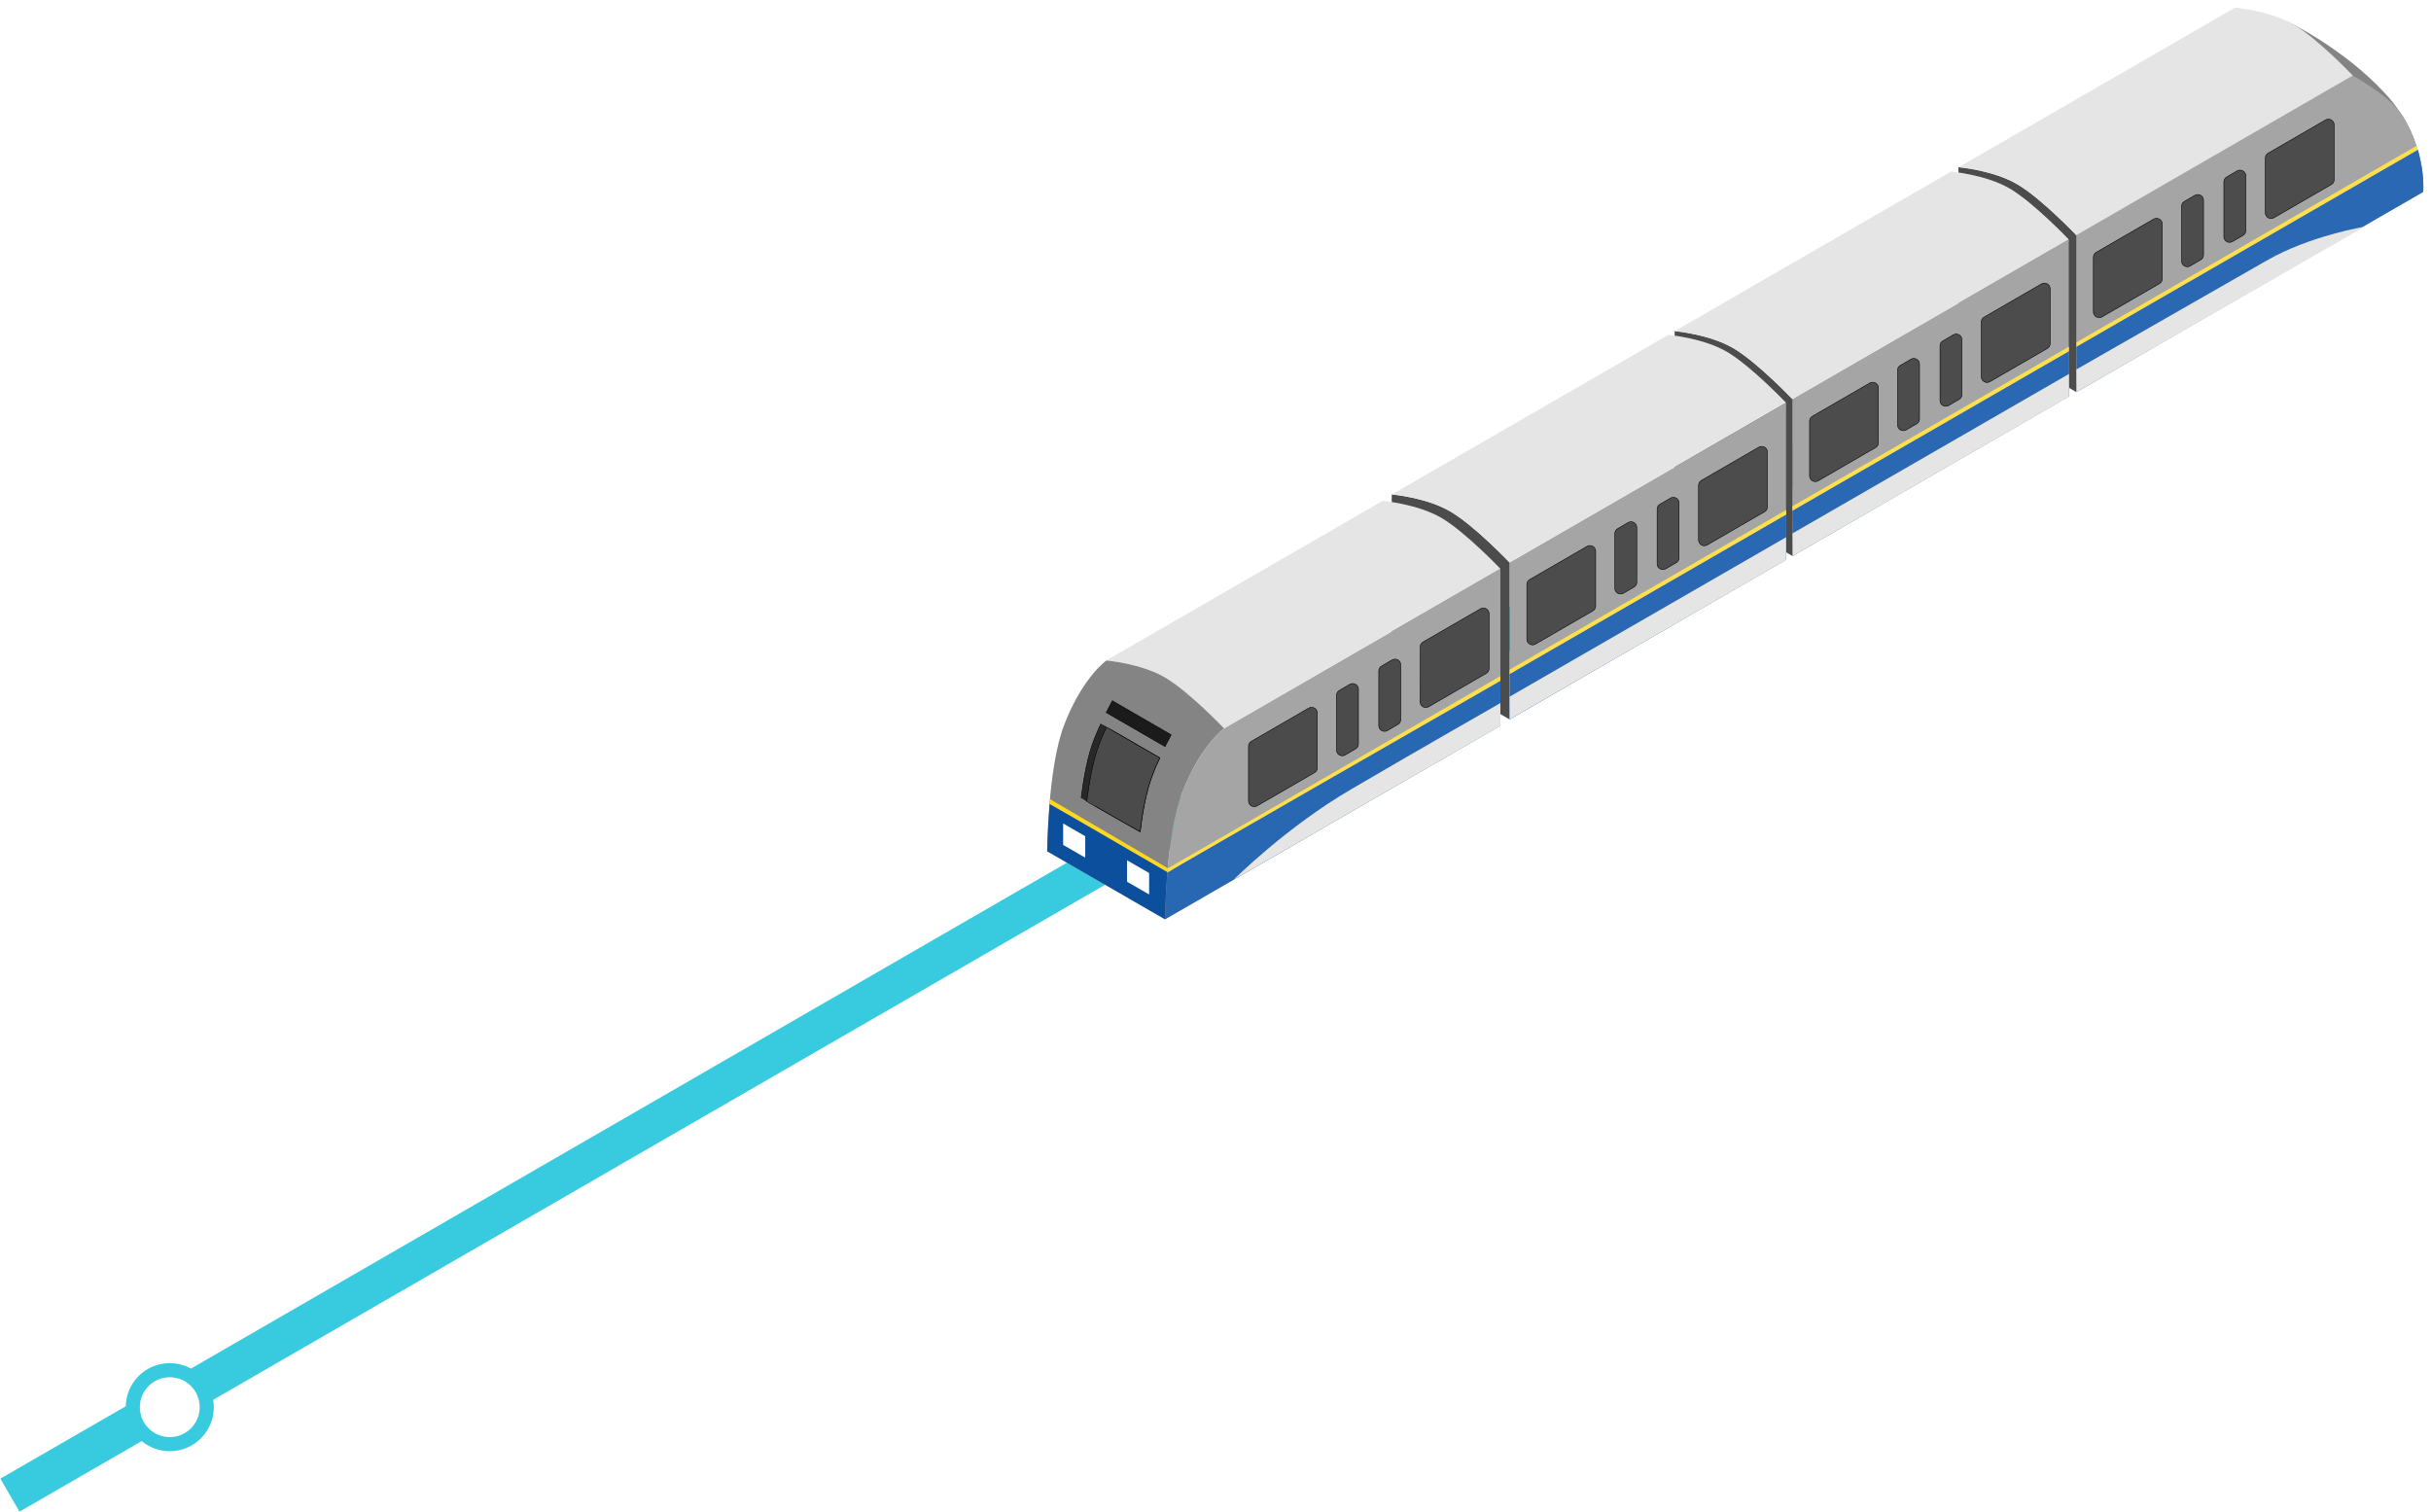 <svg width="3185" height="1981" viewBox="0 0 3185 1981" fill="none" xmlns="http://www.w3.org/2000/svg">
<path d="M13 1959L2503 521" stroke="#38CADE" stroke-width="50"/>
<path d="M270.875 1843.72C270.875 1870.5 249.18 1892.19 222.427 1892.19C195.673 1892.19 173.978 1870.5 173.978 1843.72C173.978 1816.95 195.673 1795.25 222.427 1795.25C249.18 1795.25 270.875 1816.95 270.875 1843.72Z" fill="white" stroke="#38CADE" stroke-width="18.5"/>
<path d="M2255.08 682.722C2255.08 709.495 2233.38 731.193 2206.63 731.193C2179.88 731.193 2158.18 709.495 2158.18 682.722C2158.18 655.948 2179.88 634.25 2206.63 634.25C2233.38 634.25 2255.08 655.948 2255.08 682.722Z" fill="white" stroke="#38CADE" stroke-width="18.5"/>
<g filter="url(#filter0_d)">
<path fill-rule="evenodd" clip-rule="evenodd" d="M2997.31 24.386L3174.72 247.271C3174.72 247.271 3181.69 179.454 3124.88 118.398C3069.75 58.611 2997.31 24.386 2997.31 24.386Z" fill="#848484"/>
<path fill-rule="evenodd" clip-rule="evenodd" d="M3081.37 94.445C3081.37 94.445 3128.26 119.585 3146.63 145.993C3164.81 171.979 3175.58 214.021 3174.73 247.401L2719.35 509.369V303.809L3081.37 94.445Z" fill="#A5A5A5"/>
<path fill-rule="evenodd" clip-rule="evenodd" d="M2565.89 214.941V420.502L2720.28 509.656V304.095C2720.28 304.095 2674.45 255.926 2643.2 237.546C2611.72 218.955 2565.89 214.941 2565.89 214.941Z" fill="#4C4C4C"/>
<path fill-rule="evenodd" clip-rule="evenodd" d="M2720.49 450.292L2720.7 509.658L3174.81 247.479C3175.65 231.634 3173.75 213.675 3167.84 192.126L2720.49 450.292Z" fill="#2A68B3"/>
<path fill-rule="evenodd" clip-rule="evenodd" d="M2720.57 509.651L2720.36 480.073L2969.17 337.681C3026.19 304.723 3097.8 293.104 3097.8 293.104L2720.57 509.651Z" fill="#E5E5E5"/>
<path fill-rule="evenodd" clip-rule="evenodd" d="M2720.49 450.291V444.587L3166.15 187.055L3167.84 192.125L2720.49 450.291Z" fill="#FFE04C"/>
<path fill-rule="evenodd" clip-rule="evenodd" d="M2742.7 332.864C2742.7 330.118 2744.18 327.794 2746.5 326.526C2759.19 319.132 2801.43 294.836 2821.7 283.006C2824.02 281.738 2826.77 281.738 2829.09 283.006C2831.41 284.273 2832.89 286.808 2832.89 289.344C2832.89 309.625 2832.89 348.498 2832.89 361.385C2832.89 364.131 2831.41 366.455 2829.09 367.723C2816.42 375.117 2774.18 399.413 2753.91 411.244C2751.58 412.511 2748.84 412.511 2746.5 411.244C2744.18 409.976 2742.7 407.441 2742.7 404.906C2742.7 384.413 2742.7 345.751 2742.7 332.864Z" fill="#4C4C4C" stroke="black" stroke-width="0.703" stroke-miterlimit="1.055" stroke-linejoin="round"/>
<path fill-rule="evenodd" clip-rule="evenodd" d="M2858.24 266.192C2858.24 263.446 2859.72 261.122 2862.04 259.854C2865.42 257.741 2870.91 254.783 2875.77 251.826C2878.09 250.559 2880.84 250.559 2883.16 251.826C2885.48 253.094 2886.96 255.629 2886.96 258.164C2886.96 278.445 2886.96 317.319 2886.96 330.206C2886.96 332.952 2885.48 335.276 2883.16 336.544C2879.78 338.656 2874.29 341.614 2869.43 344.572C2867.11 345.839 2864.37 345.839 2862.04 344.572C2859.72 343.304 2858.24 340.769 2858.24 338.234C2858.24 317.741 2858.24 279.079 2858.24 266.192Z" fill="#4C4C4C" stroke="black" stroke-width="0.703" stroke-miterlimit="1.055" stroke-linejoin="round"/>
<path fill-rule="evenodd" clip-rule="evenodd" d="M2913.62 234.193C2913.62 231.446 2915.1 229.123 2917.42 227.854C2920.8 225.742 2926.29 222.784 2931.15 219.826C2933.47 218.559 2936.22 218.559 2938.54 219.826C2940.86 221.094 2942.34 223.63 2942.34 226.165C2942.34 246.446 2942.34 285.319 2942.34 298.206C2942.34 300.953 2940.86 303.277 2938.54 304.544C2935.16 306.657 2929.67 309.614 2924.81 312.572C2922.49 313.84 2919.74 313.84 2917.42 312.572C2915.1 311.305 2913.62 308.77 2913.62 306.234C2913.62 285.741 2913.62 247.08 2913.62 234.193Z" fill="#4C4C4C" stroke="black" stroke-width="0.703" stroke-miterlimit="1.055" stroke-linejoin="round"/>
<path fill-rule="evenodd" clip-rule="evenodd" d="M2967.93 202.971C2967.93 200.225 2969.4 197.901 2971.73 196.633C2984.4 189.239 3026.65 164.943 3046.92 153.112C3049.25 151.845 3051.99 151.845 3054.32 153.112C3056.64 154.38 3058.12 156.915 3058.12 159.45C3058.12 179.731 3058.12 218.605 3058.12 231.492C3058.12 234.238 3056.64 236.562 3054.32 237.83C3041.64 245.224 2999.39 269.52 2979.12 281.35C2976.8 282.618 2974.05 282.618 2971.73 281.35C2969.4 280.083 2967.93 277.548 2967.93 275.013C2967.93 254.519 2967.93 215.858 2967.93 202.971Z" fill="#4C4C4C" stroke="black" stroke-width="0.703" stroke-miterlimit="1.055" stroke-linejoin="round"/>
<path fill-rule="evenodd" clip-rule="evenodd" d="M2720.29 304.095C2720.29 304.095 2674.46 255.926 2643.2 237.546C2611.72 218.955 2566.11 215.153 2566.11 215.153L2928.34 6C2928.34 6 2974.18 10.014 3005.43 28.394C3036.9 46.985 3082.53 94.943 3082.53 94.943L2720.29 304.095Z" fill="#E5E5E5"/>
<path fill-rule="evenodd" clip-rule="evenodd" d="M2710.43 309.733V515.295L2348.2 724.447V518.885L2710.43 309.733Z" fill="#A5A5A5"/>
<path fill-rule="evenodd" clip-rule="evenodd" d="M2194.01 429.73V635.292L2348.41 724.445V518.885C2348.41 518.885 2302.57 470.716 2271.31 452.336C2239.63 433.745 2194.01 429.73 2194.01 429.73Z" fill="#4C4C4C"/>
<path fill-rule="evenodd" clip-rule="evenodd" d="M2348.39 665.08L2348.6 724.445L2710.41 515.504C2710.41 515.504 2710.84 455.504 2710.41 456.138C2709.99 456.561 2348.39 665.08 2348.39 665.08Z" fill="#2A68B3"/>
<path fill-rule="evenodd" clip-rule="evenodd" d="M2348.69 724.444L2348.48 694.866L2710.72 485.924V515.713L2348.69 724.444Z" fill="#E5E5E5"/>
<path fill-rule="evenodd" clip-rule="evenodd" d="M2348.39 665.081V659.378L2710.63 450.225V456.14L2348.39 665.081Z" fill="#FFE04C"/>
<path fill-rule="evenodd" clip-rule="evenodd" d="M2370.83 547.658C2370.83 544.911 2372.31 542.587 2374.63 541.32C2387.31 533.925 2429.55 509.631 2449.82 497.799C2452.15 496.531 2454.89 496.531 2457.22 497.799C2459.54 499.067 2461.02 501.603 2461.02 504.138C2461.02 524.419 2461.02 563.291 2461.02 576.179C2461.02 578.926 2459.54 581.25 2457.22 582.517C2444.54 589.911 2402.3 614.206 2382.02 626.038C2379.7 627.305 2376.96 627.305 2374.63 626.038C2372.31 624.77 2370.83 622.234 2370.83 619.699C2370.83 599.207 2370.83 560.545 2370.83 547.658Z" fill="#4C4C4C" stroke="black" stroke-width="0.703" stroke-miterlimit="1.055" stroke-linejoin="round"/>
<path fill-rule="evenodd" clip-rule="evenodd" d="M2486.14 480.981C2486.14 478.235 2487.62 475.911 2489.94 474.644C2493.32 472.53 2498.82 469.573 2503.68 466.616C2506 465.348 2508.75 465.348 2511.07 466.616C2513.39 467.883 2514.87 470.418 2514.87 472.953C2514.87 493.235 2514.87 532.107 2514.87 544.994C2514.87 547.741 2513.39 550.065 2511.07 551.333C2507.69 553.445 2502.2 556.403 2497.33 559.361C2495.01 560.628 2492.26 560.628 2489.94 559.361C2487.62 558.093 2486.14 555.558 2486.14 553.023C2486.14 532.53 2486.14 493.868 2486.14 480.981Z" fill="#4C4C4C" stroke="black" stroke-width="0.703" stroke-miterlimit="1.055" stroke-linejoin="round"/>
<path fill-rule="evenodd" clip-rule="evenodd" d="M2541.74 448.982C2541.74 446.236 2543.22 443.912 2545.54 442.644C2548.92 440.531 2554.41 437.573 2559.27 434.616C2561.59 433.349 2564.34 433.349 2566.66 434.616C2568.98 435.884 2570.46 438.419 2570.46 440.954C2570.46 461.235 2570.46 500.108 2570.46 512.995C2570.46 515.742 2568.98 518.066 2566.66 519.334C2563.28 521.446 2557.79 524.404 2552.93 527.361C2550.61 528.629 2547.86 528.629 2545.54 527.361C2543.22 526.094 2541.74 523.559 2541.74 521.024C2541.74 500.531 2541.74 461.869 2541.74 448.982Z" fill="#4C4C4C" stroke="black" stroke-width="0.703" stroke-miterlimit="1.055" stroke-linejoin="round"/>
<path fill-rule="evenodd" clip-rule="evenodd" d="M2595.83 417.76C2595.83 415.014 2597.31 412.69 2599.63 411.422C2612.31 404.028 2654.54 379.732 2674.82 367.902C2677.14 366.634 2679.9 366.634 2682.22 367.902C2684.54 369.169 2686.02 371.704 2686.02 374.239C2686.02 394.521 2686.02 433.394 2686.02 446.281C2686.02 449.027 2684.54 451.351 2682.22 452.619C2669.54 460.013 2627.3 484.309 2607.03 496.139C2604.7 497.407 2601.96 497.407 2599.63 496.139C2597.31 494.872 2595.83 492.337 2595.83 489.802C2595.83 469.308 2595.83 430.647 2595.83 417.76Z" fill="#4C4C4C" stroke="black" stroke-width="0.703" stroke-miterlimit="1.055" stroke-linejoin="round"/>
<path fill-rule="evenodd" clip-rule="evenodd" d="M2348.19 518.884C2348.19 518.884 2302.36 470.716 2271.1 452.336C2239.63 433.745 2194.01 429.942 2194.01 429.942L2556.24 220.789C2556.24 220.789 2602.07 224.803 2633.34 243.183C2664.81 261.774 2710.42 309.731 2710.42 309.731L2348.19 518.884Z" fill="#E5E5E5"/>
<path fill-rule="evenodd" clip-rule="evenodd" d="M2340 523.906V729.468L1977.77 938.62V733.06L2340 523.906Z" fill="#A5A5A5"/>
<path fill-rule="evenodd" clip-rule="evenodd" d="M1823.38 643.899V849.461L1977.77 938.614V733.054C1977.77 733.054 1931.94 684.885 1900.68 666.505C1869.21 647.703 1823.38 643.899 1823.38 643.899Z" fill="#4C4C4C"/>
<path fill-rule="evenodd" clip-rule="evenodd" d="M1977.96 879.037L1978.17 938.401L2339.99 729.461C2339.99 729.461 2340.41 669.462 2339.99 670.095C2339.56 670.517 1977.96 879.037 1977.96 879.037Z" fill="#2A68B3"/>
<path fill-rule="evenodd" clip-rule="evenodd" d="M1978.05 938.399L1977.84 908.822L2340.08 699.881V729.669L1978.05 938.399Z" fill="#E5E5E5"/>
<path fill-rule="evenodd" clip-rule="evenodd" d="M1977.96 879.042V873.338L2340.2 664.185V670.1L1977.96 879.042Z" fill="#FFE04C"/>
<path fill-rule="evenodd" clip-rule="evenodd" d="M2000.4 761.619C2000.4 758.872 2001.88 756.547 2004.2 755.28C2016.88 747.886 2059.12 723.591 2079.4 711.759C2081.72 710.492 2084.46 710.492 2086.79 711.759C2089.11 713.027 2090.59 715.562 2090.59 718.098C2090.59 738.379 2090.59 777.252 2090.59 790.139C2090.59 792.886 2089.11 795.209 2086.79 796.476C2074.11 803.872 2031.87 828.166 2011.59 839.997C2009.27 841.266 2006.53 841.266 2004.2 839.997C2001.88 838.73 2000.4 836.194 2000.4 833.659C2000.4 813.167 2000.4 774.506 2000.4 761.619Z" fill="#4C4C4C" stroke="black" stroke-width="0.703" stroke-miterlimit="1.055" stroke-linejoin="round"/>
<path fill-rule="evenodd" clip-rule="evenodd" d="M2115.71 694.947C2115.71 692.201 2117.19 689.876 2119.52 688.609C2122.9 686.496 2128.39 683.539 2133.25 680.581C2135.57 679.313 2138.31 679.313 2140.64 680.581C2142.96 681.848 2144.44 684.383 2144.44 686.918C2144.44 707.2 2144.44 746.073 2144.44 758.96C2144.44 761.706 2142.96 764.03 2140.64 765.298C2137.26 767.41 2131.77 770.368 2126.91 773.326C2124.59 774.593 2121.84 774.593 2119.52 773.326C2117.19 772.058 2115.71 769.523 2115.71 766.988C2115.71 746.707 2115.71 707.834 2115.71 694.947Z" fill="#4C4C4C" stroke="black" stroke-width="0.703" stroke-miterlimit="1.055" stroke-linejoin="round"/>
<path fill-rule="evenodd" clip-rule="evenodd" d="M2171.1 662.947C2171.1 660.2 2172.58 657.876 2174.9 656.609C2178.28 654.496 2183.77 651.539 2188.63 648.581C2190.95 647.313 2193.7 647.313 2196.02 648.581C2198.35 649.848 2199.83 652.383 2199.83 654.919C2199.83 675.201 2199.83 714.073 2199.83 726.96C2199.83 729.707 2198.35 732.03 2196.02 733.299C2192.65 735.411 2187.15 738.369 2182.3 741.327C2179.97 742.594 2177.23 742.594 2174.9 741.327C2172.58 740.059 2171.1 737.523 2171.1 734.988C2171.1 714.707 2171.1 675.834 2171.1 662.947Z" fill="#4C4C4C" stroke="black" stroke-width="0.703" stroke-miterlimit="1.055" stroke-linejoin="round"/>
<path fill-rule="evenodd" clip-rule="evenodd" d="M2225.41 631.717C2225.41 628.97 2226.89 626.646 2229.21 625.378C2241.88 617.984 2284.13 593.689 2304.4 581.858C2306.73 580.59 2309.47 580.59 2311.8 581.858C2314.12 583.125 2315.6 585.66 2315.6 588.196C2315.6 608.478 2315.6 647.35 2315.6 660.237C2315.6 662.984 2314.12 665.307 2311.8 666.575C2299.12 673.97 2256.88 698.265 2236.6 710.097C2234.28 711.364 2231.53 711.364 2229.21 710.097C2226.89 708.828 2225.41 706.293 2225.41 703.758C2225.41 683.266 2225.41 644.604 2225.41 631.717Z" fill="#4C4C4C" stroke="black" stroke-width="0.703" stroke-miterlimit="1.055" stroke-linejoin="round"/>
<path fill-rule="evenodd" clip-rule="evenodd" d="M1977.77 732.841C1977.77 732.841 1931.94 684.672 1900.68 666.292C1869.21 647.701 1823.58 643.898 1823.58 643.898L2185.82 434.746C2185.82 434.746 2231.65 438.759 2262.91 457.14C2294.38 475.732 2340 523.689 2340 523.689L1977.77 732.841Z" fill="#E5E5E5"/>
<path fill-rule="evenodd" clip-rule="evenodd" d="M1965.73 741.207V946.768L1526.4 1200.49C1526.4 1200.49 1527.03 1091.06 1548.58 1035.08C1572.45 972.753 1603.71 950.36 1603.71 950.36L1965.73 741.207Z" fill="#A5A5A5"/>
<path fill-rule="evenodd" clip-rule="evenodd" d="M1603.5 950.355C1603.5 950.355 1557.66 902.186 1526.4 883.806C1494.93 865.215 1449.31 861.412 1449.31 861.412L1811.54 652.259C1811.54 652.259 1857.38 656.274 1888.64 674.654C1919.9 693.034 1965.73 741.202 1965.73 741.202L1603.5 950.355Z" fill="#E5E5E5"/>
<path fill-rule="evenodd" clip-rule="evenodd" d="M1526.4 1200.49C1526.4 1200.49 1527.03 1091.05 1548.58 1035.07C1572.44 972.745 1603.7 950.352 1603.7 950.352C1603.7 950.352 1557.87 902.183 1526.61 883.803C1495.14 865.212 1449.52 861.409 1449.52 861.409C1449.52 861.409 1418.04 883.592 1394.18 945.915C1372.63 1001.9 1372 1111.34 1372 1111.34L1526.4 1200.49Z" fill="#848484"/>
<path fill-rule="evenodd" clip-rule="evenodd" d="M1529.78 1133.94L1529.36 1139.44L1529.78 1133.94L1965.73 881.903V888.24L1529.36 1139.65" fill="#FFE04C"/>
<path fill-rule="evenodd" clip-rule="evenodd" d="M1529.36 1138.86L1529.99 1133.57L1516.05 1125.33L1375.8 1043.15L1375.38 1049.49L1529.36 1138.86Z" fill="#FFD81E"/>
<path fill-rule="evenodd" clip-rule="evenodd" d="M1526.4 1200.49C1526.4 1200.49 1526.61 1173.45 1529.36 1139.44C1529.36 1138.39 1965.73 888.245 1965.73 888.245V946.766L1526.4 1200.49Z" fill="#2867B2"/>
<path fill-rule="evenodd" clip-rule="evenodd" d="M1526.4 1200.49C1526.4 1200.49 1526.61 1173.24 1529.36 1138.81C1529.36 1138.6 1375.17 1049.23 1375.17 1049.65C1372.42 1084.09 1372 1111.34 1372 1111.34L1526.4 1200.49Z" fill="#0C4F9D"/>
<path fill-rule="evenodd" clip-rule="evenodd" d="M1616.38 1148.52C1616.38 1148.52 1685.45 1079.44 1770.78 1029.79C1855.9 979.933 1965.73 917.186 1965.73 917.186V946.975L1616.38 1148.52Z" fill="#E5E5E5"/>
<path fill-rule="evenodd" clip-rule="evenodd" d="M1635.73 973.582C1635.73 970.836 1637.2 968.512 1639.53 967.245C1652.2 959.851 1694.44 935.556 1714.72 923.724C1717.04 922.457 1719.79 922.457 1722.11 923.724C1724.44 924.992 1725.92 927.527 1725.92 930.063C1725.92 950.344 1725.92 989.217 1725.92 1002.1C1725.92 1004.85 1724.44 1007.17 1722.11 1008.44C1709.44 1015.84 1667.2 1040.13 1646.92 1051.96C1644.6 1053.23 1641.85 1053.23 1639.53 1051.96C1637.2 1050.69 1635.73 1048.16 1635.73 1045.62C1635.73 1025.13 1635.73 986.471 1635.73 973.582Z" fill="#4B4B4B" stroke="black" stroke-width="0.703" stroke-miterlimit="1.055" stroke-linejoin="round"/>
<path fill-rule="evenodd" clip-rule="evenodd" d="M1751.04 906.915C1751.04 904.17 1752.52 901.845 1754.85 900.578C1758.23 898.466 1763.72 895.508 1768.58 892.55C1770.9 891.282 1773.64 891.282 1775.97 892.55C1778.29 893.817 1779.77 896.352 1779.77 898.887C1779.77 919.169 1779.77 958.042 1779.77 970.929C1779.77 973.675 1778.29 975.999 1775.97 977.267C1772.59 979.38 1767.1 982.337 1762.24 985.295C1759.92 986.562 1757.17 986.562 1754.85 985.295C1752.52 984.027 1751.04 981.492 1751.04 978.957C1751.04 958.464 1751.04 919.803 1751.04 906.915Z" fill="#4B4B4B" stroke="black" stroke-width="0.703" stroke-miterlimit="1.055" stroke-linejoin="round"/>
<path fill-rule="evenodd" clip-rule="evenodd" d="M1806.43 874.912C1806.43 872.165 1807.91 869.841 1810.23 868.574C1813.61 866.461 1819.1 863.504 1823.96 860.546C1826.28 859.278 1829.03 859.278 1831.35 860.546C1833.68 861.813 1835.16 864.348 1835.16 866.884C1835.16 887.166 1835.16 926.038 1835.16 938.925C1835.16 941.672 1833.68 943.995 1831.35 945.264C1827.97 947.376 1822.48 950.334 1817.63 953.292C1815.3 954.559 1812.56 954.559 1810.23 953.292C1807.91 952.024 1806.43 949.488 1806.43 946.953C1806.43 926.461 1806.43 887.799 1806.43 874.912Z" fill="#4B4B4B" stroke="black" stroke-width="0.703" stroke-miterlimit="1.055" stroke-linejoin="round"/>
<path fill-rule="evenodd" clip-rule="evenodd" d="M1860.74 843.473C1860.74 840.727 1862.21 838.403 1864.54 837.136C1877.21 829.741 1919.45 805.445 1939.73 793.615C1942.05 792.347 1944.8 792.347 1947.12 793.615C1949.45 794.882 1950.93 797.417 1950.93 799.954C1950.93 820.235 1950.93 859.107 1950.93 871.994C1950.93 874.74 1949.45 877.064 1947.12 878.332C1932.76 886.783 1882.28 915.938 1882.28 915.938C1882.28 915.938 1877 918.896 1871.72 922.065C1869.4 923.332 1866.65 923.332 1864.33 922.065C1862 920.797 1860.53 918.261 1860.53 915.726C1860.74 895.234 1860.74 856.36 1860.74 843.473Z" fill="#4B4B4B" stroke="black" stroke-width="0.703" stroke-miterlimit="1.055" stroke-linejoin="round"/>
<path fill-rule="evenodd" clip-rule="evenodd" d="M1493.77 1085.8C1496.93 1058.97 1502 1031.51 1510.03 1011.01C1512.99 1002.99 1516.15 995.803 1519.53 989.043C1519.53 989.043 1442.44 944.255 1442.23 944.466C1439.06 951.226 1435.68 958.832 1432.72 966.648C1424.91 987.142 1419.84 1014.61 1416.46 1041.44C1416.25 1041.86 1493.77 1085.8 1493.77 1085.8Z" fill="#282828" stroke="black" stroke-width="0.703" stroke-miterlimit="1.055" stroke-linejoin="round"/>
<path fill-rule="evenodd" clip-rule="evenodd" d="M1493.77 1085.8C1496.94 1058.97 1502.01 1031.51 1510.03 1011.02C1512.99 1002.99 1516.16 995.805 1519.54 989.045C1519.54 989.045 1449.84 948.693 1449.63 948.904C1446.46 955.664 1443.08 963.271 1440.12 971.088C1432.31 991.58 1427.24 1019.04 1423.86 1045.87C1423.65 1046.09 1493.77 1085.8 1493.77 1085.8Z" fill="#4B4B4B" stroke="black" stroke-width="0.703" stroke-miterlimit="1.055" stroke-linejoin="round"/>
<path fill-rule="evenodd" clip-rule="evenodd" d="M1449.31 929.602L1526.4 974.18L1534.43 958.756L1457.34 914.18L1449.31 929.602Z" fill="#1B1B1B" stroke="black" stroke-width="0.703" stroke-miterlimit="1.055" stroke-linejoin="round"/>
<path fill-rule="evenodd" clip-rule="evenodd" d="M1476.61 1151.27V1123.18L1505.54 1139.86V1167.96L1476.61 1151.27Z" fill="white"/>
<path fill-rule="evenodd" clip-rule="evenodd" d="M1392.88 1103.05V1074.95L1421.82 1091.64V1119.73L1392.88 1103.05Z" fill="white"/>
</g>
<defs>
<filter id="filter0_d" x="1362" y="0" width="1823" height="1214.49" filterUnits="userSpaceOnUse" color-interpolation-filters="sRGB">
<feFlood flood-opacity="0" result="BackgroundImageFix"/>
<feColorMatrix in="SourceAlpha" type="matrix" values="0 0 0 0 0 0 0 0 0 0 0 0 0 0 0 0 0 0 127 0"/>
<feOffset dy="4"/>
<feGaussianBlur stdDeviation="5"/>
<feColorMatrix type="matrix" values="0 0 0 0 0 0 0 0 0 0 0 0 0 0 0 0 0 0 0.25 0"/>
<feBlend mode="normal" in2="BackgroundImageFix" result="effect1_dropShadow"/>
<feBlend mode="normal" in="SourceGraphic" in2="effect1_dropShadow" result="shape"/>
</filter>
</defs>
</svg>
